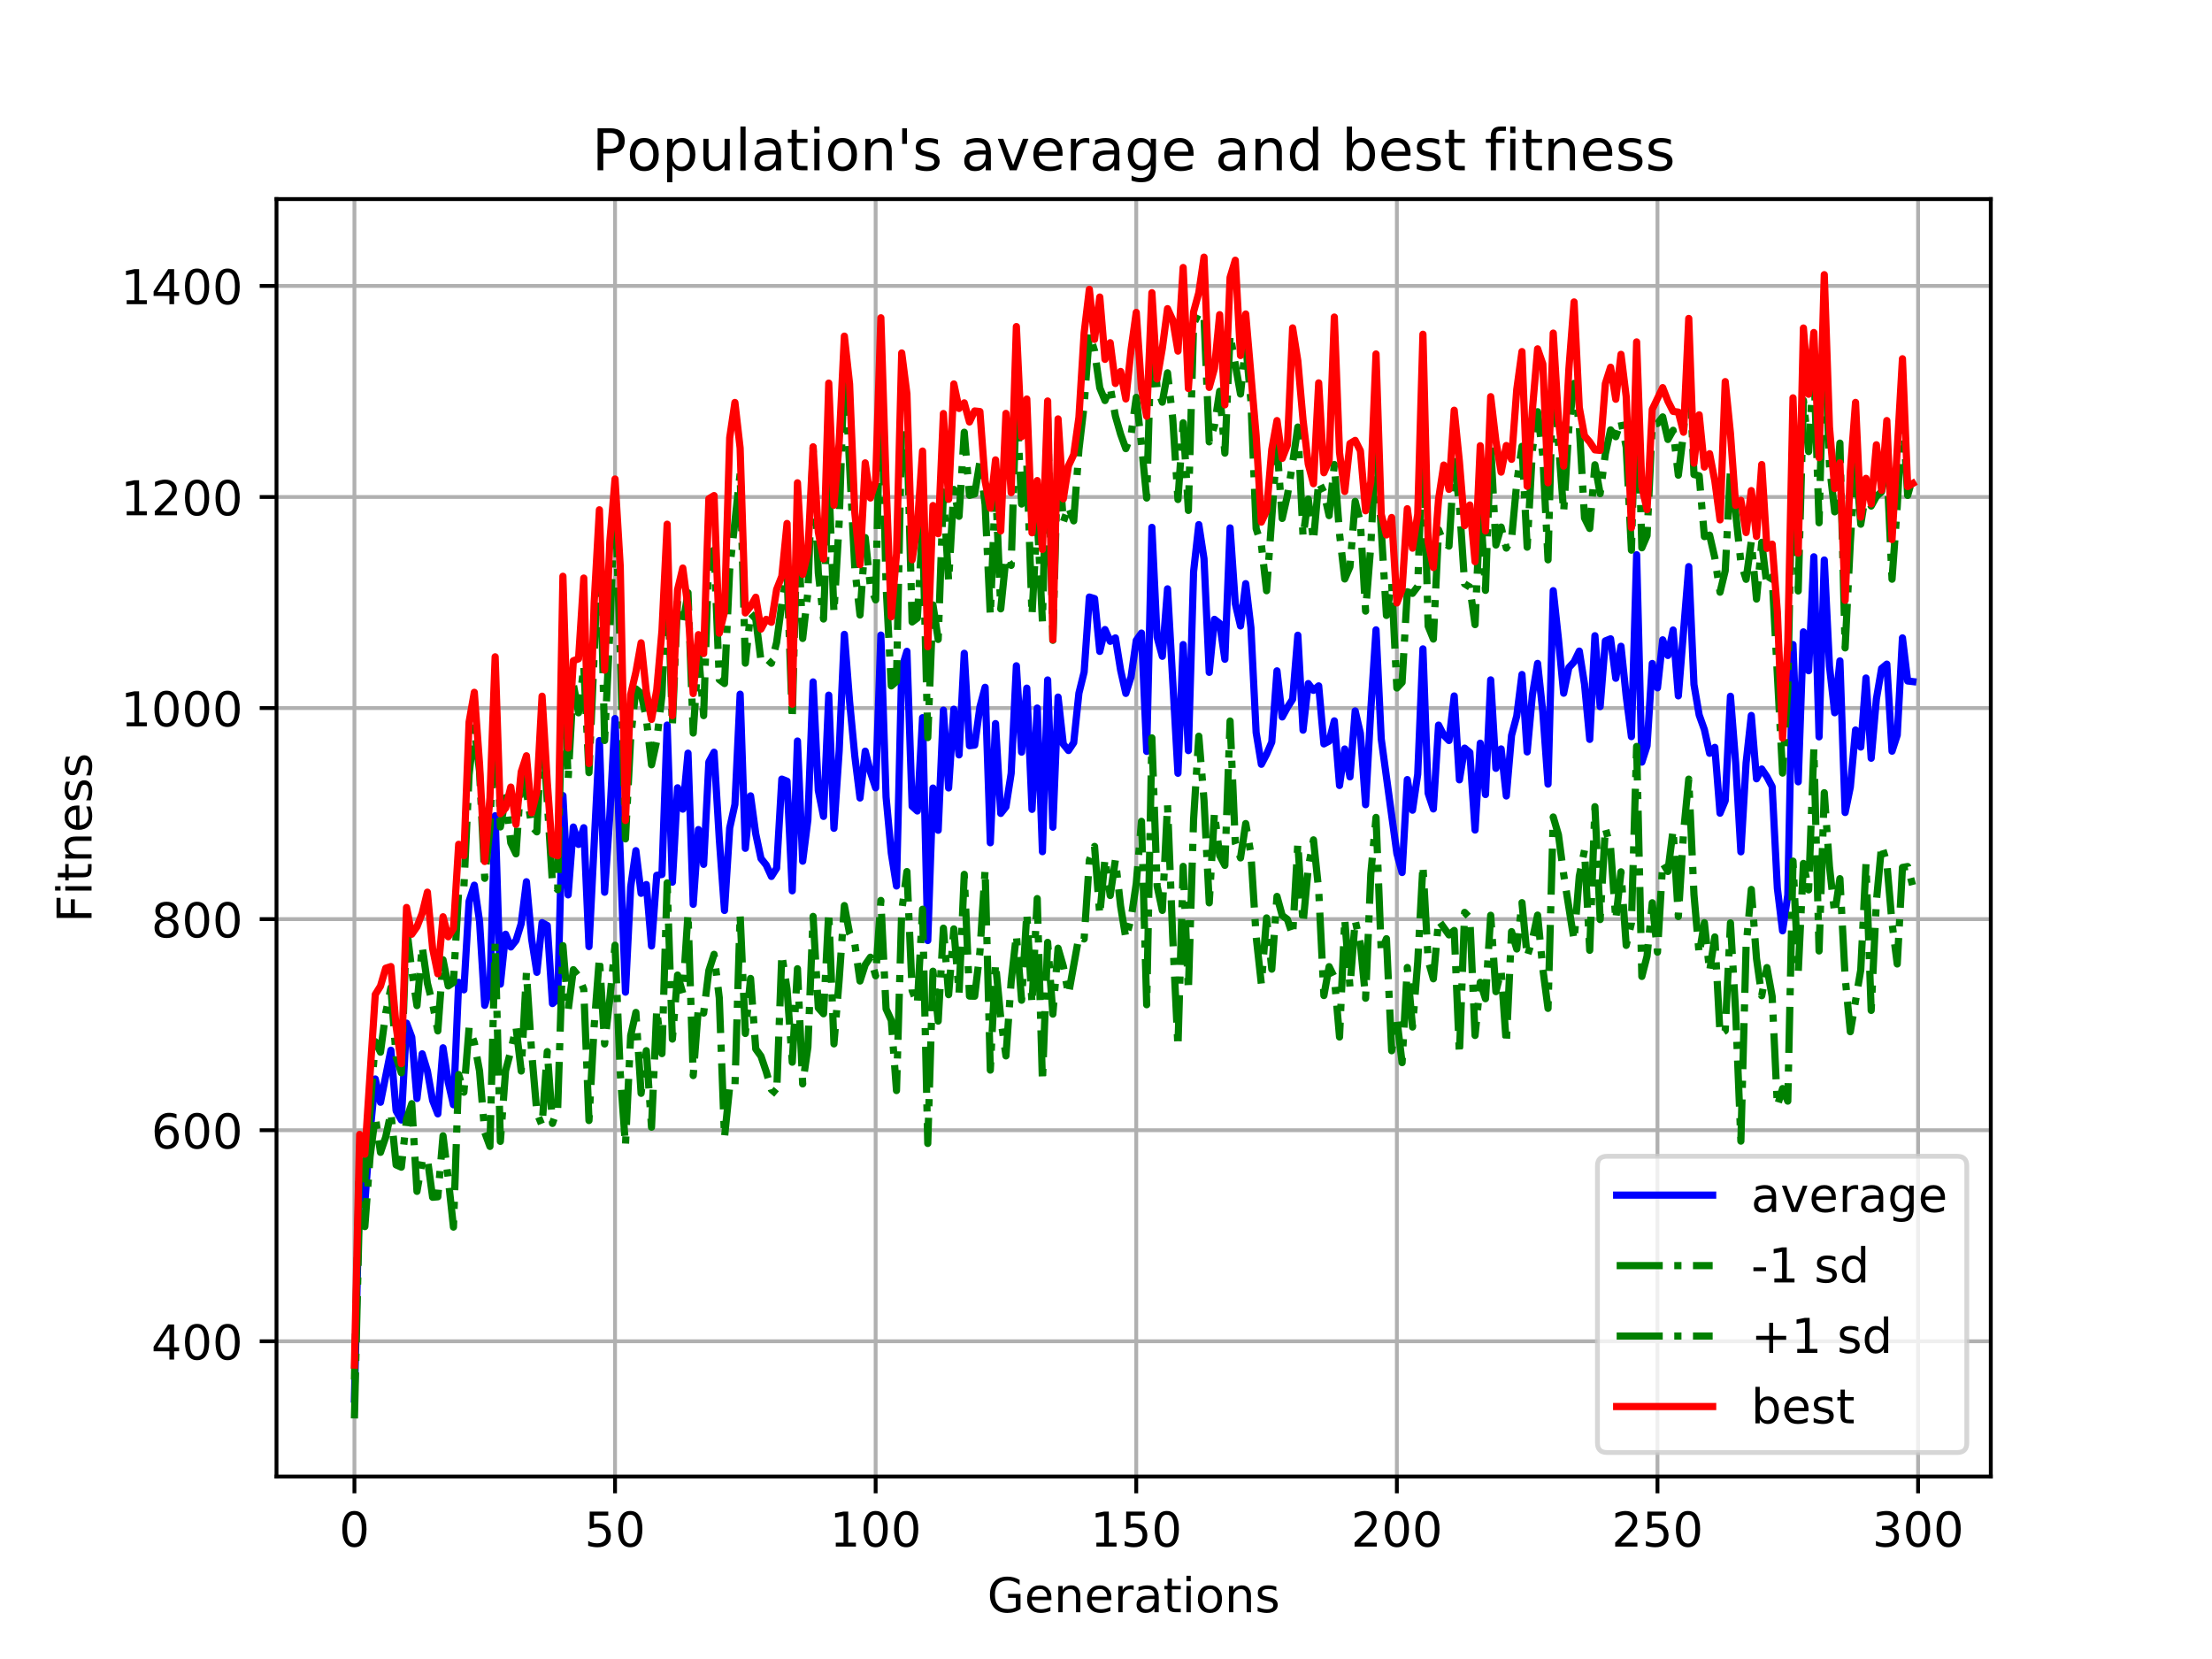 <?xml version="1.0" encoding="utf-8" standalone="no"?>
<!DOCTYPE svg PUBLIC "-//W3C//DTD SVG 1.1//EN"
  "http://www.w3.org/Graphics/SVG/1.1/DTD/svg11.dtd">
<!-- Created with matplotlib (https://matplotlib.org/) -->
<svg height="345.6pt" version="1.1" viewBox="0 0 460.8 345.6" width="460.8pt" xmlns="http://www.w3.org/2000/svg" xmlns:xlink="http://www.w3.org/1999/xlink">
 <defs>
  <style type="text/css">
*{stroke-linecap:butt;stroke-linejoin:round;}
  </style>
 </defs>
 <g id="figure_1">
  <g id="patch_1">
   <path d="M 0 345.6 
L 460.8 345.6 
L 460.8 0 
L 0 0 
z
" style="fill:#ffffff;"/>
  </g>
  <g id="axes_1">
   <g id="patch_2">
    <path d="M 57.6 307.584 
L 414.72 307.584 
L 414.72 41.472 
L 57.6 41.472 
z
" style="fill:#ffffff;"/>
   </g>
   <g id="matplotlib.axis_1">
    <g id="xtick_1">
     <g id="line2d_1">
      <path clip-path="url(#pd427e3b49c)" d="M 73.833 307.584 
L 73.833 41.472 
" style="fill:none;stroke:#b0b0b0;stroke-linecap:square;stroke-width:0.8;"/>
     </g>
     <g id="line2d_2">
      <defs>
       <path d="M 0 0 
L 0 3.5 
" id="mbece86984b" style="stroke:#000000;stroke-width:0.8;"/>
      </defs>
      <g>
       <use style="stroke:#000000;stroke-width:0.8;" x="73.833" xlink:href="#mbece86984b" y="307.584"/>
      </g>
     </g>
     <g id="text_1">
      <!-- 0 -->
      <defs>
       <path d="M 31.781 66.406 
Q 24.172 66.406 20.328 58.906 
Q 16.5 51.422 16.5 36.375 
Q 16.5 21.391 20.328 13.891 
Q 24.172 6.391 31.781 6.391 
Q 39.453 6.391 43.281 13.891 
Q 47.125 21.391 47.125 36.375 
Q 47.125 51.422 43.281 58.906 
Q 39.453 66.406 31.781 66.406 
z
M 31.781 74.219 
Q 44.047 74.219 50.516 64.516 
Q 56.984 54.828 56.984 36.375 
Q 56.984 17.969 50.516 8.266 
Q 44.047 -1.422 31.781 -1.422 
Q 19.531 -1.422 13.062 8.266 
Q 6.594 17.969 6.594 36.375 
Q 6.594 54.828 13.062 64.516 
Q 19.531 74.219 31.781 74.219 
z
" id="DejaVuSans-48"/>
      </defs>
      <g transform="translate(70.651 322.182)scale(0.1 -0.1)">
       <use xlink:href="#DejaVuSans-48"/>
      </g>
     </g>
    </g>
    <g id="xtick_2">
     <g id="line2d_3">
      <path clip-path="url(#pd427e3b49c)" d="M 128.123 307.584 
L 128.123 41.472 
" style="fill:none;stroke:#b0b0b0;stroke-linecap:square;stroke-width:0.8;"/>
     </g>
     <g id="line2d_4">
      <g>
       <use style="stroke:#000000;stroke-width:0.8;" x="128.123" xlink:href="#mbece86984b" y="307.584"/>
      </g>
     </g>
     <g id="text_2">
      <!-- 50 -->
      <defs>
       <path d="M 10.797 72.906 
L 49.516 72.906 
L 49.516 64.594 
L 19.828 64.594 
L 19.828 46.734 
Q 21.969 47.469 24.109 47.828 
Q 26.266 48.188 28.422 48.188 
Q 40.625 48.188 47.75 41.5 
Q 54.891 34.812 54.891 23.391 
Q 54.891 11.625 47.562 5.094 
Q 40.234 -1.422 26.906 -1.422 
Q 22.312 -1.422 17.547 -0.641 
Q 12.797 0.141 7.719 1.703 
L 7.719 11.625 
Q 12.109 9.234 16.797 8.062 
Q 21.484 6.891 26.703 6.891 
Q 35.156 6.891 40.078 11.328 
Q 45.016 15.766 45.016 23.391 
Q 45.016 31 40.078 35.438 
Q 35.156 39.891 26.703 39.891 
Q 22.75 39.891 18.812 39.016 
Q 14.891 38.141 10.797 36.281 
z
" id="DejaVuSans-53"/>
      </defs>
      <g transform="translate(121.76 322.182)scale(0.1 -0.1)">
       <use xlink:href="#DejaVuSans-53"/>
       <use x="63.623" xlink:href="#DejaVuSans-48"/>
      </g>
     </g>
    </g>
    <g id="xtick_3">
     <g id="line2d_5">
      <path clip-path="url(#pd427e3b49c)" d="M 182.413 307.584 
L 182.413 41.472 
" style="fill:none;stroke:#b0b0b0;stroke-linecap:square;stroke-width:0.8;"/>
     </g>
     <g id="line2d_6">
      <g>
       <use style="stroke:#000000;stroke-width:0.8;" x="182.413" xlink:href="#mbece86984b" y="307.584"/>
      </g>
     </g>
     <g id="text_3">
      <!-- 100 -->
      <defs>
       <path d="M 12.406 8.297 
L 28.516 8.297 
L 28.516 63.922 
L 10.984 60.406 
L 10.984 69.391 
L 28.422 72.906 
L 38.281 72.906 
L 38.281 8.297 
L 54.391 8.297 
L 54.391 0 
L 12.406 0 
z
" id="DejaVuSans-49"/>
      </defs>
      <g transform="translate(172.869 322.182)scale(0.1 -0.1)">
       <use xlink:href="#DejaVuSans-49"/>
       <use x="63.623" xlink:href="#DejaVuSans-48"/>
       <use x="127.246" xlink:href="#DejaVuSans-48"/>
      </g>
     </g>
    </g>
    <g id="xtick_4">
     <g id="line2d_7">
      <path clip-path="url(#pd427e3b49c)" d="M 236.703 307.584 
L 236.703 41.472 
" style="fill:none;stroke:#b0b0b0;stroke-linecap:square;stroke-width:0.8;"/>
     </g>
     <g id="line2d_8">
      <g>
       <use style="stroke:#000000;stroke-width:0.8;" x="236.703" xlink:href="#mbece86984b" y="307.584"/>
      </g>
     </g>
     <g id="text_4">
      <!-- 150 -->
      <g transform="translate(227.159 322.182)scale(0.1 -0.1)">
       <use xlink:href="#DejaVuSans-49"/>
       <use x="63.623" xlink:href="#DejaVuSans-53"/>
       <use x="127.246" xlink:href="#DejaVuSans-48"/>
      </g>
     </g>
    </g>
    <g id="xtick_5">
     <g id="line2d_9">
      <path clip-path="url(#pd427e3b49c)" d="M 290.993 307.584 
L 290.993 41.472 
" style="fill:none;stroke:#b0b0b0;stroke-linecap:square;stroke-width:0.8;"/>
     </g>
     <g id="line2d_10">
      <g>
       <use style="stroke:#000000;stroke-width:0.8;" x="290.993" xlink:href="#mbece86984b" y="307.584"/>
      </g>
     </g>
     <g id="text_5">
      <!-- 200 -->
      <defs>
       <path d="M 19.188 8.297 
L 53.609 8.297 
L 53.609 0 
L 7.328 0 
L 7.328 8.297 
Q 12.938 14.109 22.625 23.891 
Q 32.328 33.688 34.812 36.531 
Q 39.547 41.844 41.422 45.531 
Q 43.312 49.219 43.312 52.781 
Q 43.312 58.594 39.234 62.25 
Q 35.156 65.922 28.609 65.922 
Q 23.969 65.922 18.812 64.312 
Q 13.672 62.703 7.812 59.422 
L 7.812 69.391 
Q 13.766 71.781 18.938 73 
Q 24.125 74.219 28.422 74.219 
Q 39.75 74.219 46.484 68.547 
Q 53.219 62.891 53.219 53.422 
Q 53.219 48.922 51.531 44.891 
Q 49.859 40.875 45.406 35.406 
Q 44.188 33.984 37.641 27.219 
Q 31.109 20.453 19.188 8.297 
z
" id="DejaVuSans-50"/>
      </defs>
      <g transform="translate(281.449 322.182)scale(0.1 -0.1)">
       <use xlink:href="#DejaVuSans-50"/>
       <use x="63.623" xlink:href="#DejaVuSans-48"/>
       <use x="127.246" xlink:href="#DejaVuSans-48"/>
      </g>
     </g>
    </g>
    <g id="xtick_6">
     <g id="line2d_11">
      <path clip-path="url(#pd427e3b49c)" d="M 345.283 307.584 
L 345.283 41.472 
" style="fill:none;stroke:#b0b0b0;stroke-linecap:square;stroke-width:0.8;"/>
     </g>
     <g id="line2d_12">
      <g>
       <use style="stroke:#000000;stroke-width:0.8;" x="345.283" xlink:href="#mbece86984b" y="307.584"/>
      </g>
     </g>
     <g id="text_6">
      <!-- 250 -->
      <g transform="translate(335.739 322.182)scale(0.1 -0.1)">
       <use xlink:href="#DejaVuSans-50"/>
       <use x="63.623" xlink:href="#DejaVuSans-53"/>
       <use x="127.246" xlink:href="#DejaVuSans-48"/>
      </g>
     </g>
    </g>
    <g id="xtick_7">
     <g id="line2d_13">
      <path clip-path="url(#pd427e3b49c)" d="M 399.573 307.584 
L 399.573 41.472 
" style="fill:none;stroke:#b0b0b0;stroke-linecap:square;stroke-width:0.8;"/>
     </g>
     <g id="line2d_14">
      <g>
       <use style="stroke:#000000;stroke-width:0.8;" x="399.573" xlink:href="#mbece86984b" y="307.584"/>
      </g>
     </g>
     <g id="text_7">
      <!-- 300 -->
      <defs>
       <path d="M 40.578 39.312 
Q 47.656 37.797 51.625 33 
Q 55.609 28.219 55.609 21.188 
Q 55.609 10.406 48.188 4.484 
Q 40.766 -1.422 27.094 -1.422 
Q 22.516 -1.422 17.656 -0.516 
Q 12.797 0.391 7.625 2.203 
L 7.625 11.719 
Q 11.719 9.328 16.594 8.109 
Q 21.484 6.891 26.812 6.891 
Q 36.078 6.891 40.938 10.547 
Q 45.797 14.203 45.797 21.188 
Q 45.797 27.641 41.281 31.266 
Q 36.766 34.906 28.719 34.906 
L 20.219 34.906 
L 20.219 43.016 
L 29.109 43.016 
Q 36.375 43.016 40.234 45.922 
Q 44.094 48.828 44.094 54.297 
Q 44.094 59.906 40.109 62.906 
Q 36.141 65.922 28.719 65.922 
Q 24.656 65.922 20.016 65.031 
Q 15.375 64.156 9.812 62.312 
L 9.812 71.094 
Q 15.438 72.656 20.344 73.438 
Q 25.25 74.219 29.594 74.219 
Q 40.828 74.219 47.359 69.109 
Q 53.906 64.016 53.906 55.328 
Q 53.906 49.266 50.438 45.094 
Q 46.969 40.922 40.578 39.312 
z
" id="DejaVuSans-51"/>
      </defs>
      <g transform="translate(390.029 322.182)scale(0.1 -0.1)">
       <use xlink:href="#DejaVuSans-51"/>
       <use x="63.623" xlink:href="#DejaVuSans-48"/>
       <use x="127.246" xlink:href="#DejaVuSans-48"/>
      </g>
     </g>
    </g>
    <g id="text_8">
     <!-- Generations -->
     <defs>
      <path d="M 59.516 10.406 
L 59.516 29.984 
L 43.406 29.984 
L 43.406 38.094 
L 69.281 38.094 
L 69.281 6.781 
Q 63.578 2.734 56.688 0.656 
Q 49.812 -1.422 42 -1.422 
Q 24.906 -1.422 15.25 8.562 
Q 5.609 18.562 5.609 36.375 
Q 5.609 54.25 15.25 64.234 
Q 24.906 74.219 42 74.219 
Q 49.125 74.219 55.547 72.453 
Q 61.969 70.703 67.391 67.281 
L 67.391 56.781 
Q 61.922 61.422 55.766 63.766 
Q 49.609 66.109 42.828 66.109 
Q 29.438 66.109 22.719 58.641 
Q 16.016 51.172 16.016 36.375 
Q 16.016 21.625 22.719 14.156 
Q 29.438 6.688 42.828 6.688 
Q 48.047 6.688 52.141 7.594 
Q 56.25 8.5 59.516 10.406 
z
" id="DejaVuSans-71"/>
      <path d="M 56.203 29.594 
L 56.203 25.203 
L 14.891 25.203 
Q 15.484 15.922 20.484 11.062 
Q 25.484 6.203 34.422 6.203 
Q 39.594 6.203 44.453 7.469 
Q 49.312 8.734 54.109 11.281 
L 54.109 2.781 
Q 49.266 0.734 44.188 -0.344 
Q 39.109 -1.422 33.891 -1.422 
Q 20.797 -1.422 13.156 6.188 
Q 5.516 13.812 5.516 26.812 
Q 5.516 40.234 12.766 48.109 
Q 20.016 56 32.328 56 
Q 43.359 56 49.781 48.891 
Q 56.203 41.797 56.203 29.594 
z
M 47.219 32.234 
Q 47.125 39.594 43.094 43.984 
Q 39.062 48.391 32.422 48.391 
Q 24.906 48.391 20.391 44.141 
Q 15.875 39.891 15.188 32.172 
z
" id="DejaVuSans-101"/>
      <path d="M 54.891 33.016 
L 54.891 0 
L 45.906 0 
L 45.906 32.719 
Q 45.906 40.484 42.875 44.328 
Q 39.844 48.188 33.797 48.188 
Q 26.516 48.188 22.312 43.547 
Q 18.109 38.922 18.109 30.906 
L 18.109 0 
L 9.078 0 
L 9.078 54.688 
L 18.109 54.688 
L 18.109 46.188 
Q 21.344 51.125 25.703 53.562 
Q 30.078 56 35.797 56 
Q 45.219 56 50.047 50.172 
Q 54.891 44.344 54.891 33.016 
z
" id="DejaVuSans-110"/>
      <path d="M 41.109 46.297 
Q 39.594 47.172 37.812 47.578 
Q 36.031 48 33.891 48 
Q 26.266 48 22.188 43.047 
Q 18.109 38.094 18.109 28.812 
L 18.109 0 
L 9.078 0 
L 9.078 54.688 
L 18.109 54.688 
L 18.109 46.188 
Q 20.953 51.172 25.484 53.578 
Q 30.031 56 36.531 56 
Q 37.453 56 38.578 55.875 
Q 39.703 55.766 41.062 55.516 
z
" id="DejaVuSans-114"/>
      <path d="M 34.281 27.484 
Q 23.391 27.484 19.188 25 
Q 14.984 22.516 14.984 16.5 
Q 14.984 11.719 18.141 8.906 
Q 21.297 6.109 26.703 6.109 
Q 34.188 6.109 38.703 11.406 
Q 43.219 16.703 43.219 25.484 
L 43.219 27.484 
z
M 52.203 31.203 
L 52.203 0 
L 43.219 0 
L 43.219 8.297 
Q 40.141 3.328 35.547 0.953 
Q 30.953 -1.422 24.312 -1.422 
Q 15.922 -1.422 10.953 3.297 
Q 6 8.016 6 15.922 
Q 6 25.141 12.172 29.828 
Q 18.359 34.516 30.609 34.516 
L 43.219 34.516 
L 43.219 35.406 
Q 43.219 41.609 39.141 45 
Q 35.062 48.391 27.688 48.391 
Q 23 48.391 18.547 47.266 
Q 14.109 46.141 10.016 43.891 
L 10.016 52.203 
Q 14.938 54.109 19.578 55.047 
Q 24.219 56 28.609 56 
Q 40.484 56 46.344 49.844 
Q 52.203 43.703 52.203 31.203 
z
" id="DejaVuSans-97"/>
      <path d="M 18.312 70.219 
L 18.312 54.688 
L 36.812 54.688 
L 36.812 47.703 
L 18.312 47.703 
L 18.312 18.016 
Q 18.312 11.328 20.141 9.422 
Q 21.969 7.516 27.594 7.516 
L 36.812 7.516 
L 36.812 0 
L 27.594 0 
Q 17.188 0 13.234 3.875 
Q 9.281 7.766 9.281 18.016 
L 9.281 47.703 
L 2.688 47.703 
L 2.688 54.688 
L 9.281 54.688 
L 9.281 70.219 
z
" id="DejaVuSans-116"/>
      <path d="M 9.422 54.688 
L 18.406 54.688 
L 18.406 0 
L 9.422 0 
z
M 9.422 75.984 
L 18.406 75.984 
L 18.406 64.594 
L 9.422 64.594 
z
" id="DejaVuSans-105"/>
      <path d="M 30.609 48.391 
Q 23.391 48.391 19.188 42.75 
Q 14.984 37.109 14.984 27.297 
Q 14.984 17.484 19.156 11.844 
Q 23.344 6.203 30.609 6.203 
Q 37.797 6.203 41.984 11.859 
Q 46.188 17.531 46.188 27.297 
Q 46.188 37.016 41.984 42.703 
Q 37.797 48.391 30.609 48.391 
z
M 30.609 56 
Q 42.328 56 49.016 48.375 
Q 55.719 40.766 55.719 27.297 
Q 55.719 13.875 49.016 6.219 
Q 42.328 -1.422 30.609 -1.422 
Q 18.844 -1.422 12.172 6.219 
Q 5.516 13.875 5.516 27.297 
Q 5.516 40.766 12.172 48.375 
Q 18.844 56 30.609 56 
z
" id="DejaVuSans-111"/>
      <path d="M 44.281 53.078 
L 44.281 44.578 
Q 40.484 46.531 36.375 47.5 
Q 32.281 48.484 27.875 48.484 
Q 21.188 48.484 17.844 46.438 
Q 14.5 44.391 14.5 40.281 
Q 14.5 37.156 16.891 35.375 
Q 19.281 33.594 26.516 31.984 
L 29.594 31.297 
Q 39.156 29.25 43.188 25.516 
Q 47.219 21.781 47.219 15.094 
Q 47.219 7.469 41.188 3.016 
Q 35.156 -1.422 24.609 -1.422 
Q 20.219 -1.422 15.453 -0.562 
Q 10.688 0.297 5.422 2 
L 5.422 11.281 
Q 10.406 8.688 15.234 7.391 
Q 20.062 6.109 24.812 6.109 
Q 31.156 6.109 34.562 8.281 
Q 37.984 10.453 37.984 14.406 
Q 37.984 18.062 35.516 20.016 
Q 33.062 21.969 24.703 23.781 
L 21.578 24.516 
Q 13.234 26.266 9.516 29.906 
Q 5.812 33.547 5.812 39.891 
Q 5.812 47.609 11.281 51.797 
Q 16.75 56 26.812 56 
Q 31.781 56 36.172 55.266 
Q 40.578 54.547 44.281 53.078 
z
" id="DejaVuSans-115"/>
     </defs>
     <g transform="translate(205.662 335.861)scale(0.1 -0.1)">
      <use xlink:href="#DejaVuSans-71"/>
      <use x="77.49" xlink:href="#DejaVuSans-101"/>
      <use x="139.014" xlink:href="#DejaVuSans-110"/>
      <use x="202.393" xlink:href="#DejaVuSans-101"/>
      <use x="263.916" xlink:href="#DejaVuSans-114"/>
      <use x="305.029" xlink:href="#DejaVuSans-97"/>
      <use x="366.309" xlink:href="#DejaVuSans-116"/>
      <use x="405.518" xlink:href="#DejaVuSans-105"/>
      <use x="433.301" xlink:href="#DejaVuSans-111"/>
      <use x="494.482" xlink:href="#DejaVuSans-110"/>
      <use x="557.861" xlink:href="#DejaVuSans-115"/>
     </g>
    </g>
   </g>
   <g id="matplotlib.axis_2">
    <g id="ytick_1">
     <g id="line2d_15">
      <path clip-path="url(#pd427e3b49c)" d="M 57.6 279.41 
L 414.72 279.41 
" style="fill:none;stroke:#b0b0b0;stroke-linecap:square;stroke-width:0.8;"/>
     </g>
     <g id="line2d_16">
      <defs>
       <path d="M 0 0 
L -3.5 0 
" id="m3210add51d" style="stroke:#000000;stroke-width:0.8;"/>
      </defs>
      <g>
       <use style="stroke:#000000;stroke-width:0.8;" x="57.6" xlink:href="#m3210add51d" y="279.41"/>
      </g>
     </g>
     <g id="text_9">
      <!-- 400 -->
      <defs>
       <path d="M 37.797 64.312 
L 12.891 25.391 
L 37.797 25.391 
z
M 35.203 72.906 
L 47.609 72.906 
L 47.609 25.391 
L 58.016 25.391 
L 58.016 17.188 
L 47.609 17.188 
L 47.609 0 
L 37.797 0 
L 37.797 17.188 
L 4.891 17.188 
L 4.891 26.703 
z
" id="DejaVuSans-52"/>
      </defs>
      <g transform="translate(31.512 283.209)scale(0.1 -0.1)">
       <use xlink:href="#DejaVuSans-52"/>
       <use x="63.623" xlink:href="#DejaVuSans-48"/>
       <use x="127.246" xlink:href="#DejaVuSans-48"/>
      </g>
     </g>
    </g>
    <g id="ytick_2">
     <g id="line2d_17">
      <path clip-path="url(#pd427e3b49c)" d="M 57.6 235.441 
L 414.72 235.441 
" style="fill:none;stroke:#b0b0b0;stroke-linecap:square;stroke-width:0.8;"/>
     </g>
     <g id="line2d_18">
      <g>
       <use style="stroke:#000000;stroke-width:0.8;" x="57.6" xlink:href="#m3210add51d" y="235.441"/>
      </g>
     </g>
     <g id="text_10">
      <!-- 600 -->
      <defs>
       <path d="M 33.016 40.375 
Q 26.375 40.375 22.484 35.828 
Q 18.609 31.297 18.609 23.391 
Q 18.609 15.531 22.484 10.953 
Q 26.375 6.391 33.016 6.391 
Q 39.656 6.391 43.531 10.953 
Q 47.406 15.531 47.406 23.391 
Q 47.406 31.297 43.531 35.828 
Q 39.656 40.375 33.016 40.375 
z
M 52.594 71.297 
L 52.594 62.312 
Q 48.875 64.062 45.094 64.984 
Q 41.312 65.922 37.594 65.922 
Q 27.828 65.922 22.672 59.328 
Q 17.531 52.734 16.797 39.406 
Q 19.672 43.656 24.016 45.922 
Q 28.375 48.188 33.594 48.188 
Q 44.578 48.188 50.953 41.516 
Q 57.328 34.859 57.328 23.391 
Q 57.328 12.156 50.688 5.359 
Q 44.047 -1.422 33.016 -1.422 
Q 20.359 -1.422 13.672 8.266 
Q 6.984 17.969 6.984 36.375 
Q 6.984 53.656 15.188 63.938 
Q 23.391 74.219 37.203 74.219 
Q 40.922 74.219 44.703 73.484 
Q 48.484 72.75 52.594 71.297 
z
" id="DejaVuSans-54"/>
      </defs>
      <g transform="translate(31.512 239.24)scale(0.1 -0.1)">
       <use xlink:href="#DejaVuSans-54"/>
       <use x="63.623" xlink:href="#DejaVuSans-48"/>
       <use x="127.246" xlink:href="#DejaVuSans-48"/>
      </g>
     </g>
    </g>
    <g id="ytick_3">
     <g id="line2d_19">
      <path clip-path="url(#pd427e3b49c)" d="M 57.6 191.472 
L 414.72 191.472 
" style="fill:none;stroke:#b0b0b0;stroke-linecap:square;stroke-width:0.8;"/>
     </g>
     <g id="line2d_20">
      <g>
       <use style="stroke:#000000;stroke-width:0.8;" x="57.6" xlink:href="#m3210add51d" y="191.472"/>
      </g>
     </g>
     <g id="text_11">
      <!-- 800 -->
      <defs>
       <path d="M 31.781 34.625 
Q 24.75 34.625 20.719 30.859 
Q 16.703 27.094 16.703 20.516 
Q 16.703 13.922 20.719 10.156 
Q 24.75 6.391 31.781 6.391 
Q 38.812 6.391 42.859 10.172 
Q 46.922 13.969 46.922 20.516 
Q 46.922 27.094 42.891 30.859 
Q 38.875 34.625 31.781 34.625 
z
M 21.922 38.812 
Q 15.578 40.375 12.031 44.719 
Q 8.5 49.078 8.5 55.328 
Q 8.5 64.062 14.719 69.141 
Q 20.953 74.219 31.781 74.219 
Q 42.672 74.219 48.875 69.141 
Q 55.078 64.062 55.078 55.328 
Q 55.078 49.078 51.531 44.719 
Q 48 40.375 41.703 38.812 
Q 48.828 37.156 52.797 32.312 
Q 56.781 27.484 56.781 20.516 
Q 56.781 9.906 50.312 4.234 
Q 43.844 -1.422 31.781 -1.422 
Q 19.734 -1.422 13.25 4.234 
Q 6.781 9.906 6.781 20.516 
Q 6.781 27.484 10.781 32.312 
Q 14.797 37.156 21.922 38.812 
z
M 18.312 54.391 
Q 18.312 48.734 21.844 45.562 
Q 25.391 42.391 31.781 42.391 
Q 38.141 42.391 41.719 45.562 
Q 45.312 48.734 45.312 54.391 
Q 45.312 60.062 41.719 63.234 
Q 38.141 66.406 31.781 66.406 
Q 25.391 66.406 21.844 63.234 
Q 18.312 60.062 18.312 54.391 
z
" id="DejaVuSans-56"/>
      </defs>
      <g transform="translate(31.512 195.271)scale(0.1 -0.1)">
       <use xlink:href="#DejaVuSans-56"/>
       <use x="63.623" xlink:href="#DejaVuSans-48"/>
       <use x="127.246" xlink:href="#DejaVuSans-48"/>
      </g>
     </g>
    </g>
    <g id="ytick_4">
     <g id="line2d_21">
      <path clip-path="url(#pd427e3b49c)" d="M 57.6 147.503 
L 414.72 147.503 
" style="fill:none;stroke:#b0b0b0;stroke-linecap:square;stroke-width:0.8;"/>
     </g>
     <g id="line2d_22">
      <g>
       <use style="stroke:#000000;stroke-width:0.8;" x="57.6" xlink:href="#m3210add51d" y="147.503"/>
      </g>
     </g>
     <g id="text_12">
      <!-- 1000 -->
      <g transform="translate(25.15 151.303)scale(0.1 -0.1)">
       <use xlink:href="#DejaVuSans-49"/>
       <use x="63.623" xlink:href="#DejaVuSans-48"/>
       <use x="127.246" xlink:href="#DejaVuSans-48"/>
       <use x="190.869" xlink:href="#DejaVuSans-48"/>
      </g>
     </g>
    </g>
    <g id="ytick_5">
     <g id="line2d_23">
      <path clip-path="url(#pd427e3b49c)" d="M 57.6 103.534 
L 414.72 103.534 
" style="fill:none;stroke:#b0b0b0;stroke-linecap:square;stroke-width:0.8;"/>
     </g>
     <g id="line2d_24">
      <g>
       <use style="stroke:#000000;stroke-width:0.8;" x="57.6" xlink:href="#m3210add51d" y="103.534"/>
      </g>
     </g>
     <g id="text_13">
      <!-- 1200 -->
      <g transform="translate(25.15 107.334)scale(0.1 -0.1)">
       <use xlink:href="#DejaVuSans-49"/>
       <use x="63.623" xlink:href="#DejaVuSans-50"/>
       <use x="127.246" xlink:href="#DejaVuSans-48"/>
       <use x="190.869" xlink:href="#DejaVuSans-48"/>
      </g>
     </g>
    </g>
    <g id="ytick_6">
     <g id="line2d_25">
      <path clip-path="url(#pd427e3b49c)" d="M 57.6 59.566 
L 414.72 59.566 
" style="fill:none;stroke:#b0b0b0;stroke-linecap:square;stroke-width:0.8;"/>
     </g>
     <g id="line2d_26">
      <g>
       <use style="stroke:#000000;stroke-width:0.8;" x="57.6" xlink:href="#m3210add51d" y="59.566"/>
      </g>
     </g>
     <g id="text_14">
      <!-- 1400 -->
      <g transform="translate(25.15 63.365)scale(0.1 -0.1)">
       <use xlink:href="#DejaVuSans-49"/>
       <use x="63.623" xlink:href="#DejaVuSans-52"/>
       <use x="127.246" xlink:href="#DejaVuSans-48"/>
       <use x="190.869" xlink:href="#DejaVuSans-48"/>
      </g>
     </g>
    </g>
    <g id="text_15">
     <!-- Fitness -->
     <defs>
      <path d="M 9.812 72.906 
L 51.703 72.906 
L 51.703 64.594 
L 19.672 64.594 
L 19.672 43.109 
L 48.578 43.109 
L 48.578 34.812 
L 19.672 34.812 
L 19.672 0 
L 9.812 0 
z
" id="DejaVuSans-70"/>
     </defs>
     <g transform="translate(19.07 192.202)rotate(-90)scale(0.1 -0.1)">
      <use xlink:href="#DejaVuSans-70"/>
      <use x="57.41" xlink:href="#DejaVuSans-105"/>
      <use x="85.193" xlink:href="#DejaVuSans-116"/>
      <use x="124.402" xlink:href="#DejaVuSans-110"/>
      <use x="187.781" xlink:href="#DejaVuSans-101"/>
      <use x="249.305" xlink:href="#DejaVuSans-115"/>
      <use x="301.404" xlink:href="#DejaVuSans-115"/>
     </g>
    </g>
   </g>
   <g id="line2d_27">
    <path clip-path="url(#pd427e3b49c)" d="M 73.833 291.448 
L 74.919 245.201 
L 76.004 250.587 
L 77.09 235.921 
L 78.176 224.77 
L 79.262 229.622 
L 81.433 218.781 
L 82.519 231.413 
L 83.605 233.316 
L 84.691 213.139 
L 85.777 216.056 
L 86.862 228.837 
L 87.948 219.529 
L 89.034 223.097 
L 90.12 229.256 
L 91.206 232.038 
L 92.291 218.274 
L 93.377 225.461 
L 94.463 230.144 
L 95.549 204.635 
L 96.635 206.203 
L 97.72 187.748 
L 98.806 184.399 
L 99.892 191.864 
L 100.978 209.429 
L 102.064 205.646 
L 103.149 169.934 
L 104.235 205.016 
L 105.321 194.616 
L 106.407 197.275 
L 107.493 195.918 
L 108.578 192.397 
L 109.664 183.682 
L 110.75 195.636 
L 111.836 202.553 
L 112.922 192.207 
L 114.007 192.8 
L 115.093 209.062 
L 116.179 208.101 
L 117.265 165.731 
L 118.351 186.422 
L 119.436 172.283 
L 120.522 175.911 
L 121.608 172.428 
L 122.694 197.187 
L 124.865 154.271 
L 125.951 185.869 
L 127.037 169.853 
L 128.123 149.687 
L 130.294 206.685 
L 131.38 184.754 
L 132.466 177.206 
L 133.552 186.099 
L 134.638 184.262 
L 135.723 197.064 
L 136.809 182.346 
L 137.895 182.175 
L 138.981 151.04 
L 140.067 183.775 
L 141.152 164.111 
L 142.238 168.556 
L 143.324 156.897 
L 144.41 188.385 
L 145.496 172.812 
L 146.581 180.062 
L 147.667 158.725 
L 148.753 156.704 
L 149.839 174.723 
L 150.925 189.669 
L 152.01 172.476 
L 153.096 167.581 
L 154.182 144.611 
L 155.268 176.722 
L 156.354 165.789 
L 157.439 173.724 
L 158.525 178.839 
L 159.611 180.19 
L 160.697 182.58 
L 161.783 180.868 
L 162.868 162.303 
L 163.954 162.738 
L 165.04 185.575 
L 166.126 154.365 
L 167.212 179.402 
L 168.297 170.782 
L 169.383 142.058 
L 170.469 164.656 
L 171.555 170.073 
L 172.641 144.816 
L 173.726 172.552 
L 174.812 156.47 
L 175.898 132.147 
L 176.984 146.122 
L 178.07 157.488 
L 179.155 166.24 
L 180.241 156.481 
L 181.327 160.85 
L 182.413 164.124 
L 183.499 132.295 
L 184.584 166.05 
L 185.67 177.72 
L 186.756 184.569 
L 187.842 139.289 
L 188.928 135.683 
L 190.013 167.962 
L 191.099 168.942 
L 192.185 149.506 
L 193.271 195.93 
L 194.357 164.17 
L 195.442 172.96 
L 196.528 147.929 
L 197.614 164.144 
L 198.7 147.734 
L 199.786 157.261 
L 200.871 136.093 
L 201.957 155.346 
L 203.043 155.213 
L 204.129 147.283 
L 205.215 143.176 
L 206.3 175.567 
L 207.386 150.735 
L 208.472 169.45 
L 209.558 168.077 
L 210.644 161.109 
L 211.729 138.692 
L 212.815 156.685 
L 213.901 143.353 
L 214.987 168.607 
L 216.073 147.501 
L 217.158 177.424 
L 218.244 141.646 
L 219.33 172.325 
L 220.416 145.213 
L 221.502 155.015 
L 222.587 156.347 
L 223.673 154.719 
L 224.759 144.39 
L 225.845 140 
L 226.931 124.372 
L 228.016 124.702 
L 229.102 135.698 
L 230.188 131.146 
L 231.274 133.598 
L 232.36 132.887 
L 233.445 139.611 
L 234.531 144.449 
L 235.617 141.01 
L 236.703 133.417 
L 237.789 131.879 
L 238.875 156.529 
L 239.96 109.857 
L 241.046 132.744 
L 242.132 136.72 
L 243.218 122.667 
L 245.389 161.084 
L 246.475 134.276 
L 247.561 156.364 
L 248.647 119.084 
L 249.733 109.284 
L 250.818 116.393 
L 251.904 140.065 
L 252.99 129.022 
L 254.076 129.86 
L 255.162 137.335 
L 256.247 109.973 
L 257.333 125.733 
L 258.419 130.4 
L 259.505 121.582 
L 260.591 130.761 
L 261.676 152.594 
L 262.762 159.213 
L 263.848 157.138 
L 264.934 154.596 
L 266.02 139.748 
L 267.105 149.357 
L 268.191 147.365 
L 269.277 145.659 
L 270.363 132.325 
L 271.449 152.11 
L 272.534 142.396 
L 273.62 143.812 
L 274.706 142.878 
L 275.792 154.967 
L 276.878 154.389 
L 277.963 150.17 
L 279.049 163.628 
L 280.135 156.029 
L 281.221 161.838 
L 282.307 148.091 
L 283.392 152.749 
L 284.478 167.633 
L 285.564 147.84 
L 286.65 131.209 
L 287.736 153.915 
L 290.993 177.795 
L 292.079 181.764 
L 293.165 162.405 
L 294.25 168.782 
L 295.336 161.295 
L 296.422 135.172 
L 297.508 165.248 
L 298.594 168.518 
L 299.679 151.047 
L 300.765 153.16 
L 301.851 154.264 
L 302.937 144.981 
L 304.023 162.454 
L 305.108 155.848 
L 306.194 156.751 
L 307.28 172.914 
L 308.366 154.821 
L 309.452 165.519 
L 310.537 141.633 
L 311.623 160.06 
L 312.709 156.014 
L 313.795 165.814 
L 314.881 153.205 
L 315.966 149.145 
L 317.052 140.51 
L 318.138 156.639 
L 319.224 144.774 
L 320.31 138.199 
L 321.395 148.363 
L 322.481 163.344 
L 323.567 123.047 
L 324.653 133.127 
L 325.739 144.409 
L 326.824 139.066 
L 327.91 137.883 
L 328.996 135.637 
L 330.082 142.509 
L 331.168 154.028 
L 332.253 132.43 
L 333.339 147.204 
L 334.425 133.511 
L 335.511 133.077 
L 336.597 141.297 
L 337.682 134.63 
L 338.768 145.041 
L 339.854 153.454 
L 340.94 115.566 
L 342.026 158.764 
L 343.111 155.374 
L 344.197 138.213 
L 345.283 143.289 
L 346.369 133.29 
L 347.455 136.545 
L 348.54 131.241 
L 349.626 144.963 
L 351.798 118.033 
L 352.884 142.606 
L 353.969 148.948 
L 355.055 151.997 
L 356.141 156.924 
L 357.227 155.689 
L 358.313 169.406 
L 359.398 166.791 
L 360.484 145.042 
L 361.57 158.905 
L 362.656 177.455 
L 363.742 158.931 
L 364.827 149.043 
L 365.913 162.237 
L 366.999 160.198 
L 368.085 161.806 
L 369.171 163.87 
L 370.256 185.04 
L 371.342 193.906 
L 372.428 186.457 
L 373.514 134.266 
L 374.6 162.864 
L 375.685 131.63 
L 376.771 139.725 
L 377.857 115.992 
L 378.943 153.503 
L 380.029 116.656 
L 381.114 138.791 
L 382.2 148.482 
L 383.286 137.676 
L 384.372 169.261 
L 385.458 163.969 
L 386.543 152.075 
L 387.629 155.628 
L 388.715 141.243 
L 389.801 157.953 
L 390.887 145.59 
L 391.972 139.259 
L 393.058 138.352 
L 394.144 156.484 
L 395.23 153.129 
L 396.316 132.884 
L 397.401 141.861 
L 398.487 141.989 
L 398.487 141.989 
" style="fill:none;stroke:#0000ff;stroke-linecap:square;stroke-width:1.5;"/>
   </g>
   <g id="line2d_28">
    <path clip-path="url(#pd427e3b49c)" d="M 73.833 295.488 
L 74.919 249.886 
L 76.004 255.524 
L 77.09 240.948 
L 78.176 232.548 
L 79.262 240.054 
L 80.348 236.875 
L 81.433 231.811 
L 82.519 242.67 
L 83.605 243.146 
L 84.691 233.151 
L 85.777 229.916 
L 86.862 248.182 
L 87.948 241.915 
L 89.034 241.367 
L 90.12 249.411 
L 91.206 249.315 
L 92.291 236.609 
L 93.377 245.531 
L 94.463 255.626 
L 95.549 223.851 
L 96.635 227.527 
L 97.72 214.09 
L 98.806 217.191 
L 99.892 223.101 
L 100.978 235.886 
L 102.064 238.819 
L 103.149 196.384 
L 104.235 237.767 
L 105.321 223.062 
L 106.407 218.961 
L 107.493 213.961 
L 108.578 223.118 
L 109.664 202.639 
L 110.75 219.139 
L 111.836 231.814 
L 112.922 234.457 
L 114.007 219.068 
L 115.093 234.029 
L 116.179 230.858 
L 117.265 196.993 
L 118.351 210.491 
L 119.436 202.002 
L 120.522 203.334 
L 121.608 206.09 
L 122.694 233.425 
L 123.78 213.652 
L 124.865 199.506 
L 125.951 217.478 
L 127.037 208.102 
L 128.123 196.907 
L 129.209 223.571 
L 130.294 238.617 
L 131.38 215.731 
L 132.466 210.904 
L 133.552 227.761 
L 134.638 218.873 
L 135.723 234.81 
L 136.809 210.368 
L 137.895 219.488 
L 138.981 183.914 
L 140.067 216.463 
L 141.152 203.12 
L 142.238 206.909 
L 143.324 190.323 
L 144.41 224.062 
L 145.496 209.754 
L 146.581 211.048 
L 147.667 202.188 
L 148.753 198.801 
L 149.839 207.87 
L 150.925 236.945 
L 152.01 226.339 
L 153.096 226.532 
L 154.182 190.546 
L 155.268 215.293 
L 156.354 203.827 
L 157.439 218.519 
L 158.525 220.025 
L 159.611 223.222 
L 160.697 226.983 
L 161.783 227.91 
L 162.868 198.846 
L 163.954 206.064 
L 165.04 221.277 
L 166.126 201.803 
L 167.212 225.8 
L 168.297 218.153 
L 169.383 190.906 
L 170.469 209.962 
L 171.555 211.191 
L 172.641 189.977 
L 173.726 217.46 
L 174.812 204.121 
L 175.898 188.647 
L 176.984 194.454 
L 178.07 196.611 
L 179.155 204.365 
L 180.241 200.978 
L 181.327 199.401 
L 182.413 203.275 
L 183.499 187.581 
L 184.584 210.164 
L 185.67 212.553 
L 186.756 227.183 
L 187.842 189.79 
L 188.928 181.562 
L 190.013 206.358 
L 191.099 209.125 
L 192.185 189.42 
L 193.271 238.2 
L 194.357 202.321 
L 195.442 212.717 
L 196.528 193.355 
L 197.614 207.211 
L 198.7 193.509 
L 199.786 206.959 
L 200.871 182.145 
L 201.957 207.499 
L 203.043 207.526 
L 204.129 198.37 
L 205.215 181.226 
L 206.3 222.926 
L 207.386 200.72 
L 208.472 212.066 
L 209.558 219.964 
L 210.644 204.441 
L 211.729 194.742 
L 212.815 208.367 
L 213.901 190.244 
L 214.987 209.071 
L 216.073 187.193 
L 217.158 225.379 
L 218.244 196.306 
L 219.33 211.264 
L 220.416 197.529 
L 221.502 201.271 
L 222.587 207.12 
L 224.759 195.101 
L 225.845 195.6 
L 226.931 179.179 
L 228.016 176.321 
L 229.102 190.602 
L 230.188 178.851 
L 231.274 186.546 
L 232.36 179.099 
L 233.445 188.773 
L 234.531 195.438 
L 235.617 191.415 
L 236.703 184.058 
L 237.789 171.098 
L 238.875 209.307 
L 239.96 153.714 
L 241.046 184.572 
L 242.132 189.654 
L 243.218 167.673 
L 244.304 195.346 
L 245.389 218.111 
L 246.475 180.481 
L 247.561 206.395 
L 248.647 170.673 
L 249.733 153.362 
L 250.818 166.719 
L 251.904 188.082 
L 252.99 169.321 
L 254.076 178.215 
L 255.162 180.272 
L 256.247 150.205 
L 257.333 175.586 
L 258.419 178.719 
L 259.505 171.56 
L 260.591 177.936 
L 261.676 195.073 
L 262.762 204.99 
L 263.848 191.217 
L 264.934 201.895 
L 266.02 186.739 
L 267.105 190.708 
L 268.191 191.525 
L 269.277 194.843 
L 270.363 175.688 
L 271.449 192.422 
L 272.534 180.832 
L 273.62 174.958 
L 274.706 185.406 
L 275.792 207.392 
L 276.878 201.367 
L 277.963 203.573 
L 279.049 216.032 
L 280.135 191.447 
L 281.221 205.608 
L 282.307 191.74 
L 283.392 196.668 
L 284.478 207.957 
L 285.564 182.054 
L 286.65 170.28 
L 287.736 198.2 
L 288.821 195.551 
L 289.907 218.89 
L 290.993 212.268 
L 292.079 221.371 
L 293.165 201.539 
L 294.25 213.952 
L 295.336 200.419 
L 296.422 180.267 
L 297.508 200.058 
L 298.594 203.905 
L 299.679 191.725 
L 301.851 194.758 
L 302.937 193.829 
L 304.023 219.692 
L 305.108 190.065 
L 306.194 191.202 
L 307.28 215.705 
L 308.366 204.634 
L 309.452 208.052 
L 310.537 190.67 
L 311.623 206.581 
L 312.709 202.232 
L 313.795 217.451 
L 314.881 194.075 
L 315.966 197.695 
L 317.052 188.039 
L 318.138 199.289 
L 319.224 195.732 
L 320.31 190.632 
L 321.395 201.789 
L 322.481 210.063 
L 323.567 170.196 
L 324.653 173.902 
L 325.739 182.16 
L 327.91 195.897 
L 328.996 182.514 
L 330.082 177.116 
L 331.168 197.967 
L 332.253 168.042 
L 333.339 191.562 
L 334.425 172.49 
L 335.511 176.606 
L 336.597 191.617 
L 337.682 181.611 
L 338.768 196.943 
L 339.854 192.299 
L 340.94 155.499 
L 342.026 203.413 
L 343.111 199.177 
L 344.197 188.061 
L 345.283 198.352 
L 346.369 179.734 
L 347.455 181.54 
L 348.54 172.847 
L 349.626 190.936 
L 350.712 173.396 
L 351.798 162.308 
L 352.884 186.354 
L 353.969 198.784 
L 355.055 192.21 
L 356.141 202.374 
L 357.227 195.174 
L 358.313 215.446 
L 359.398 214.704 
L 360.484 192.255 
L 361.57 210.903 
L 362.656 237.716 
L 363.742 197.178 
L 364.827 185.287 
L 365.913 199.676 
L 366.999 207.425 
L 368.085 201.565 
L 369.171 207.56 
L 370.256 230.378 
L 371.342 226.768 
L 372.428 229.385 
L 373.514 179.388 
L 374.6 202.618 
L 375.685 179.868 
L 376.771 185.378 
L 377.857 156.034 
L 378.943 198.103 
L 380.029 165.132 
L 381.114 180.567 
L 382.2 190.339 
L 383.286 183.042 
L 384.372 203.553 
L 385.458 214.925 
L 387.629 202.054 
L 388.715 180.019 
L 389.801 210.486 
L 390.887 187.746 
L 391.972 176.089 
L 393.058 179.727 
L 394.144 192.306 
L 395.23 200.817 
L 396.316 180.705 
L 397.401 180.512 
L 398.487 184.669 
L 398.487 184.669 
" style="fill:none;stroke:#008000;stroke-dasharray:9.6,2.4,1.5,2.4;stroke-dashoffset:0;stroke-width:1.5;"/>
   </g>
   <g id="line2d_29">
    <path clip-path="url(#pd427e3b49c)" d="M 73.833 287.409 
L 74.919 240.515 
L 76.004 245.65 
L 78.176 216.992 
L 79.262 219.19 
L 80.348 211.049 
L 81.433 205.75 
L 82.519 220.156 
L 83.605 223.486 
L 84.691 193.127 
L 85.777 202.195 
L 86.862 209.493 
L 87.948 197.142 
L 89.034 204.828 
L 90.12 209.102 
L 91.206 214.761 
L 92.291 199.939 
L 93.377 205.391 
L 94.463 204.663 
L 95.549 185.42 
L 96.635 184.878 
L 97.72 161.406 
L 98.806 151.606 
L 99.892 160.627 
L 100.978 182.972 
L 102.064 172.472 
L 103.149 143.484 
L 104.235 172.266 
L 105.321 166.171 
L 106.407 175.589 
L 107.493 177.876 
L 108.578 161.676 
L 109.664 164.726 
L 110.75 172.134 
L 111.836 173.292 
L 112.922 149.957 
L 115.093 184.096 
L 116.179 185.344 
L 117.265 134.47 
L 118.351 162.353 
L 119.436 142.563 
L 120.522 148.488 
L 121.608 138.766 
L 122.694 160.948 
L 123.78 136.302 
L 124.865 109.035 
L 125.951 154.26 
L 127.037 131.604 
L 128.123 102.467 
L 129.209 135.535 
L 130.294 174.753 
L 131.38 153.776 
L 132.466 143.509 
L 133.552 144.438 
L 134.638 149.651 
L 135.723 159.318 
L 136.809 154.325 
L 137.895 144.863 
L 138.981 118.167 
L 140.067 151.086 
L 141.152 125.102 
L 142.238 130.204 
L 143.324 123.471 
L 144.41 152.708 
L 145.496 135.871 
L 146.581 149.076 
L 147.667 115.262 
L 148.753 114.608 
L 149.839 141.576 
L 150.925 142.392 
L 152.01 118.614 
L 154.182 98.676 
L 155.268 138.151 
L 156.354 127.75 
L 157.439 128.93 
L 158.525 137.654 
L 159.611 137.158 
L 160.697 138.178 
L 161.783 133.826 
L 162.868 125.76 
L 163.954 119.411 
L 165.04 149.872 
L 166.126 106.926 
L 167.212 133.004 
L 168.297 123.411 
L 169.383 93.21 
L 170.469 119.35 
L 171.555 128.954 
L 172.641 99.654 
L 173.726 127.644 
L 174.812 108.819 
L 175.898 75.647 
L 178.07 118.366 
L 179.155 128.116 
L 180.241 111.985 
L 181.327 122.3 
L 182.413 124.973 
L 183.499 77.009 
L 184.584 121.937 
L 185.67 142.886 
L 186.756 141.956 
L 187.842 88.788 
L 188.928 89.805 
L 190.013 129.566 
L 191.099 128.759 
L 192.185 109.592 
L 193.271 153.659 
L 194.357 126.019 
L 195.442 133.204 
L 196.528 102.504 
L 197.614 121.076 
L 198.7 101.959 
L 199.786 107.562 
L 200.871 90.04 
L 201.957 103.193 
L 203.043 102.9 
L 204.129 96.196 
L 205.215 105.125 
L 206.3 128.208 
L 207.386 100.75 
L 208.472 126.835 
L 209.558 116.189 
L 210.644 117.778 
L 211.729 82.643 
L 212.815 105.002 
L 213.901 96.462 
L 214.987 128.143 
L 216.073 107.808 
L 217.158 129.469 
L 218.244 86.985 
L 219.33 133.385 
L 220.416 92.896 
L 221.502 108.759 
L 222.587 105.573 
L 223.673 108.506 
L 224.759 93.679 
L 225.845 84.399 
L 226.931 69.564 
L 228.016 73.082 
L 229.102 80.795 
L 230.188 83.441 
L 231.274 80.65 
L 232.36 86.675 
L 233.445 90.449 
L 234.531 93.461 
L 235.617 90.606 
L 236.703 82.776 
L 237.789 92.66 
L 238.875 103.752 
L 239.96 65.999 
L 241.046 80.915 
L 242.132 83.785 
L 243.218 77.662 
L 244.304 87.232 
L 245.389 104.057 
L 246.475 88.07 
L 247.561 106.333 
L 248.647 67.495 
L 249.733 65.207 
L 250.818 66.066 
L 251.904 92.049 
L 252.99 88.724 
L 254.076 81.505 
L 255.162 94.398 
L 256.247 69.742 
L 258.419 82.082 
L 259.505 71.604 
L 260.591 83.586 
L 261.676 110.116 
L 262.762 113.435 
L 263.848 123.06 
L 266.02 92.757 
L 267.105 108.006 
L 268.191 103.206 
L 269.277 96.475 
L 270.363 88.962 
L 271.449 111.798 
L 272.534 103.96 
L 273.62 112.667 
L 274.706 100.349 
L 275.792 102.542 
L 276.878 107.411 
L 277.963 96.766 
L 279.049 111.223 
L 280.135 120.611 
L 281.221 118.068 
L 282.307 104.441 
L 283.392 108.829 
L 284.478 127.31 
L 285.564 113.627 
L 286.65 92.139 
L 288.821 128.206 
L 289.907 121.527 
L 290.993 143.322 
L 292.079 142.157 
L 293.165 123.272 
L 294.25 123.612 
L 295.336 122.171 
L 296.422 90.077 
L 297.508 130.438 
L 298.594 133.131 
L 299.679 110.368 
L 300.765 113.107 
L 301.851 113.769 
L 302.937 96.134 
L 304.023 105.216 
L 305.108 121.631 
L 306.194 122.3 
L 307.28 130.123 
L 308.366 105.007 
L 309.452 122.987 
L 310.537 92.596 
L 311.623 113.54 
L 312.709 109.797 
L 313.795 114.178 
L 314.881 112.335 
L 315.966 100.595 
L 317.052 92.98 
L 318.138 113.989 
L 319.224 93.815 
L 320.31 85.766 
L 321.395 94.938 
L 322.481 116.625 
L 323.567 75.897 
L 324.653 92.353 
L 325.739 106.657 
L 326.824 88.912 
L 327.91 79.869 
L 328.996 88.76 
L 330.082 107.902 
L 331.168 110.089 
L 332.253 96.817 
L 333.339 102.846 
L 334.425 94.533 
L 335.511 89.549 
L 336.597 90.977 
L 337.682 87.648 
L 338.768 93.14 
L 339.854 114.61 
L 340.94 75.633 
L 342.026 114.115 
L 343.111 111.571 
L 344.197 88.365 
L 345.283 88.225 
L 346.369 86.845 
L 347.455 91.55 
L 348.54 89.636 
L 349.626 98.99 
L 350.712 90.135 
L 351.798 73.758 
L 352.884 98.858 
L 353.969 99.112 
L 355.055 111.785 
L 356.141 111.474 
L 357.227 116.205 
L 358.313 123.366 
L 359.398 118.878 
L 360.484 97.829 
L 361.57 106.907 
L 362.656 117.195 
L 363.742 120.684 
L 364.827 112.799 
L 365.913 124.797 
L 366.999 112.97 
L 368.085 122.047 
L 369.171 120.179 
L 371.342 161.045 
L 372.428 143.529 
L 373.514 89.144 
L 374.6 123.11 
L 375.685 83.392 
L 376.771 94.072 
L 377.857 75.95 
L 378.943 108.903 
L 380.029 68.179 
L 381.114 97.015 
L 382.2 106.626 
L 383.286 92.309 
L 384.372 134.969 
L 385.458 113.013 
L 386.543 95.402 
L 387.629 109.201 
L 388.715 102.467 
L 389.801 105.419 
L 390.887 103.433 
L 391.972 102.428 
L 393.058 96.977 
L 394.144 120.662 
L 395.23 105.442 
L 396.316 85.063 
L 397.401 103.21 
L 398.487 99.309 
L 398.487 99.309 
" style="fill:none;stroke:#008000;stroke-dasharray:9.6,2.4,1.5,2.4;stroke-dashoffset:0;stroke-width:1.5;"/>
   </g>
   <g id="line2d_30">
    <path clip-path="url(#pd427e3b49c)" d="M 73.833 284.371 
L 74.919 236.316 
L 76.004 240.441 
L 78.176 207.18 
L 79.262 205.422 
L 80.348 201.698 
L 81.433 201.35 
L 82.519 213.828 
L 83.605 221.584 
L 84.691 189.042 
L 85.777 194.618 
L 86.862 193.058 
L 87.948 190.261 
L 89.034 185.856 
L 90.12 197.59 
L 91.206 202.857 
L 92.291 190.977 
L 93.377 195.146 
L 94.463 193.412 
L 95.549 175.884 
L 96.635 178.263 
L 97.72 150.404 
L 98.806 144.224 
L 99.892 159.091 
L 100.978 179.462 
L 102.064 166.197 
L 103.149 136.825 
L 104.235 169.518 
L 105.321 168.35 
L 106.407 163.961 
L 107.493 171.74 
L 108.578 160.786 
L 109.664 157.439 
L 110.75 169.33 
L 111.836 164.953 
L 112.922 145.03 
L 114.007 162.906 
L 115.093 177.883 
L 116.179 178.276 
L 117.265 120.046 
L 118.351 155.833 
L 119.436 137.651 
L 120.522 137.242 
L 121.608 120.423 
L 122.694 159.058 
L 123.78 125.455 
L 124.865 106.197 
L 125.951 139.606 
L 127.037 112.812 
L 128.123 99.785 
L 129.209 118.017 
L 130.294 170.927 
L 131.38 144.668 
L 132.466 140.005 
L 133.552 133.909 
L 134.638 144.139 
L 135.723 149.865 
L 136.809 143.73 
L 137.895 131.43 
L 138.981 109.203 
L 140.067 149.092 
L 141.152 122.836 
L 142.238 118.331 
L 143.324 126.557 
L 144.41 144.483 
L 145.496 132.206 
L 146.581 136.153 
L 147.667 103.901 
L 148.753 103.236 
L 149.839 131.902 
L 150.925 127.49 
L 152.01 91.201 
L 153.096 83.841 
L 154.182 93.349 
L 155.268 127.688 
L 156.354 126.315 
L 157.439 124.412 
L 158.525 131.051 
L 159.611 129.019 
L 160.697 129.635 
L 161.783 122.787 
L 162.868 120.04 
L 163.954 109.047 
L 165.04 146.707 
L 166.126 100.573 
L 167.212 119.666 
L 168.297 115.089 
L 169.383 93.072 
L 170.469 110.846 
L 171.555 116.457 
L 172.641 79.807 
L 173.726 105.257 
L 174.812 92.297 
L 175.898 70.02 
L 176.984 80.008 
L 178.07 106.787 
L 179.155 117.628 
L 180.241 96.424 
L 181.327 103.747 
L 182.413 100.274 
L 183.499 66.2 
L 184.584 100.641 
L 185.67 128.491 
L 186.756 115.425 
L 187.842 73.529 
L 188.928 82.038 
L 190.013 116.621 
L 191.099 109.44 
L 192.185 93.959 
L 193.271 134.741 
L 194.357 105.315 
L 195.442 111.178 
L 196.528 86.148 
L 197.614 104.009 
L 198.7 79.983 
L 199.786 85.091 
L 200.871 83.921 
L 201.957 87.906 
L 203.043 85.612 
L 204.129 85.732 
L 205.215 100.222 
L 206.3 105.863 
L 207.386 95.801 
L 208.472 110.602 
L 209.558 86.117 
L 210.644 102.627 
L 211.729 68.029 
L 212.815 90.989 
L 213.901 83.123 
L 214.987 110.99 
L 216.073 100.112 
L 217.158 114.464 
L 218.244 83.536 
L 219.33 133.294 
L 220.416 87.265 
L 221.502 103.924 
L 222.587 97.036 
L 223.673 94.705 
L 224.759 86.939 
L 225.845 69.358 
L 226.931 60.266 
L 228.016 70.704 
L 229.102 61.877 
L 230.188 74.86 
L 231.274 71.393 
L 232.36 79.885 
L 233.445 77.382 
L 234.531 83.105 
L 235.617 72.841 
L 236.703 65.076 
L 237.789 80.951 
L 238.875 86.717 
L 239.96 60.977 
L 241.046 78.945 
L 242.132 72.569 
L 243.218 64.299 
L 244.304 66.673 
L 245.389 73.138 
L 246.475 55.727 
L 247.561 80.93 
L 248.647 64.951 
L 249.733 60.974 
L 250.818 53.568 
L 251.904 80.704 
L 252.99 76.784 
L 254.076 65.549 
L 255.162 84.339 
L 256.247 57.806 
L 257.333 54.211 
L 258.419 74.063 
L 259.505 65.41 
L 261.676 90.733 
L 262.762 108.76 
L 263.848 106.431 
L 264.934 93.62 
L 266.02 87.615 
L 267.105 95.491 
L 268.191 92.723 
L 269.277 68.307 
L 270.363 75.189 
L 271.449 87.502 
L 272.534 96.671 
L 273.62 100.767 
L 274.706 79.759 
L 275.792 98.48 
L 276.878 95.945 
L 277.963 66.049 
L 279.049 94.322 
L 280.135 102.381 
L 281.221 92.396 
L 282.307 91.745 
L 283.392 93.9 
L 284.478 106.405 
L 285.564 100.33 
L 286.65 73.741 
L 287.736 107.138 
L 288.821 111.437 
L 289.907 107.802 
L 290.993 125.603 
L 292.079 122.8 
L 293.165 105.978 
L 294.25 114.199 
L 295.336 107.134 
L 296.422 69.629 
L 297.508 112.821 
L 298.594 118.221 
L 299.679 103.985 
L 300.765 96.88 
L 301.851 101.947 
L 302.937 85.458 
L 304.023 96.192 
L 305.108 109.499 
L 306.194 105.2 
L 307.28 117.011 
L 308.366 92.853 
L 309.452 110.607 
L 310.537 82.632 
L 311.623 91.889 
L 312.709 98.353 
L 313.795 92.812 
L 314.881 95.689 
L 315.966 81.15 
L 317.052 73.239 
L 318.138 101.306 
L 319.224 85.358 
L 320.31 72.673 
L 321.395 75.811 
L 322.481 100.574 
L 323.567 69.389 
L 324.653 87.368 
L 325.739 97.1 
L 326.824 76.933 
L 327.91 62.899 
L 328.996 84.898 
L 330.082 90.791 
L 331.168 92.064 
L 332.253 93.717 
L 333.339 93.825 
L 334.425 79.914 
L 335.511 76.501 
L 336.597 83.172 
L 337.682 73.817 
L 338.768 82.629 
L 339.854 109.936 
L 340.94 71.223 
L 342.026 101.404 
L 343.111 106.167 
L 344.197 85.276 
L 346.369 80.751 
L 347.455 83.562 
L 348.54 85.698 
L 349.626 85.846 
L 350.712 90.047 
L 351.798 66.337 
L 352.884 96.492 
L 353.969 86.413 
L 355.055 97.294 
L 356.141 94.512 
L 357.227 100.176 
L 358.313 108.299 
L 359.398 79.495 
L 360.484 90.272 
L 361.57 105.288 
L 362.656 104.226 
L 363.742 110.942 
L 364.827 102.199 
L 365.913 111.742 
L 366.999 96.765 
L 368.085 114.242 
L 369.171 113.356 
L 370.256 127.45 
L 371.342 153.76 
L 372.428 133.835 
L 373.514 82.878 
L 374.6 115.232 
L 375.685 68.332 
L 376.771 82.128 
L 377.857 69.27 
L 378.943 95.342 
L 380.029 57.22 
L 381.114 88.968 
L 382.2 101.78 
L 383.286 96.422 
L 384.372 125.074 
L 385.458 98.201 
L 386.543 83.83 
L 387.629 107.736 
L 388.715 99.647 
L 389.801 104.983 
L 390.887 92.656 
L 391.972 102.153 
L 393.058 87.61 
L 394.144 112.399 
L 396.316 74.736 
L 397.401 101.368 
L 398.487 100.71 
L 398.487 100.71 
" style="fill:none;stroke:#ff0000;stroke-linecap:square;stroke-width:1.5;"/>
   </g>
   <g id="patch_3">
    <path d="M 57.6 307.584 
L 57.6 41.472 
" style="fill:none;stroke:#000000;stroke-linecap:square;stroke-linejoin:miter;stroke-width:0.8;"/>
   </g>
   <g id="patch_4">
    <path d="M 414.72 307.584 
L 414.72 41.472 
" style="fill:none;stroke:#000000;stroke-linecap:square;stroke-linejoin:miter;stroke-width:0.8;"/>
   </g>
   <g id="patch_5">
    <path d="M 57.6 307.584 
L 414.72 307.584 
" style="fill:none;stroke:#000000;stroke-linecap:square;stroke-linejoin:miter;stroke-width:0.8;"/>
   </g>
   <g id="patch_6">
    <path d="M 57.6 41.472 
L 414.72 41.472 
" style="fill:none;stroke:#000000;stroke-linecap:square;stroke-linejoin:miter;stroke-width:0.8;"/>
   </g>
   <g id="text_16">
    <!-- Population's average and best fitness -->
    <defs>
     <path d="M 19.672 64.797 
L 19.672 37.406 
L 32.078 37.406 
Q 38.969 37.406 42.719 40.969 
Q 46.484 44.531 46.484 51.125 
Q 46.484 57.672 42.719 61.234 
Q 38.969 64.797 32.078 64.797 
z
M 9.812 72.906 
L 32.078 72.906 
Q 44.344 72.906 50.609 67.359 
Q 56.891 61.812 56.891 51.125 
Q 56.891 40.328 50.609 34.812 
Q 44.344 29.297 32.078 29.297 
L 19.672 29.297 
L 19.672 0 
L 9.812 0 
z
" id="DejaVuSans-80"/>
     <path d="M 18.109 8.203 
L 18.109 -20.797 
L 9.078 -20.797 
L 9.078 54.688 
L 18.109 54.688 
L 18.109 46.391 
Q 20.953 51.266 25.266 53.625 
Q 29.594 56 35.594 56 
Q 45.562 56 51.781 48.094 
Q 58.016 40.188 58.016 27.297 
Q 58.016 14.406 51.781 6.484 
Q 45.562 -1.422 35.594 -1.422 
Q 29.594 -1.422 25.266 0.953 
Q 20.953 3.328 18.109 8.203 
z
M 48.688 27.297 
Q 48.688 37.203 44.609 42.844 
Q 40.531 48.484 33.406 48.484 
Q 26.266 48.484 22.188 42.844 
Q 18.109 37.203 18.109 27.297 
Q 18.109 17.391 22.188 11.75 
Q 26.266 6.109 33.406 6.109 
Q 40.531 6.109 44.609 11.75 
Q 48.688 17.391 48.688 27.297 
z
" id="DejaVuSans-112"/>
     <path d="M 8.5 21.578 
L 8.5 54.688 
L 17.484 54.688 
L 17.484 21.922 
Q 17.484 14.156 20.5 10.266 
Q 23.531 6.391 29.594 6.391 
Q 36.859 6.391 41.078 11.031 
Q 45.312 15.672 45.312 23.688 
L 45.312 54.688 
L 54.297 54.688 
L 54.297 0 
L 45.312 0 
L 45.312 8.406 
Q 42.047 3.422 37.719 1 
Q 33.406 -1.422 27.688 -1.422 
Q 18.266 -1.422 13.375 4.438 
Q 8.5 10.297 8.5 21.578 
z
M 31.109 56 
z
" id="DejaVuSans-117"/>
     <path d="M 9.422 75.984 
L 18.406 75.984 
L 18.406 0 
L 9.422 0 
z
" id="DejaVuSans-108"/>
     <path d="M 17.922 72.906 
L 17.922 45.797 
L 9.625 45.797 
L 9.625 72.906 
z
" id="DejaVuSans-39"/>
     <path id="DejaVuSans-32"/>
     <path d="M 2.984 54.688 
L 12.5 54.688 
L 29.594 8.797 
L 46.688 54.688 
L 56.203 54.688 
L 35.688 0 
L 23.484 0 
z
" id="DejaVuSans-118"/>
     <path d="M 45.406 27.984 
Q 45.406 37.75 41.375 43.109 
Q 37.359 48.484 30.078 48.484 
Q 22.859 48.484 18.828 43.109 
Q 14.797 37.75 14.797 27.984 
Q 14.797 18.266 18.828 12.891 
Q 22.859 7.516 30.078 7.516 
Q 37.359 7.516 41.375 12.891 
Q 45.406 18.266 45.406 27.984 
z
M 54.391 6.781 
Q 54.391 -7.172 48.188 -13.984 
Q 42 -20.797 29.203 -20.797 
Q 24.469 -20.797 20.266 -20.094 
Q 16.062 -19.391 12.109 -17.922 
L 12.109 -9.188 
Q 16.062 -11.328 19.922 -12.344 
Q 23.781 -13.375 27.781 -13.375 
Q 36.625 -13.375 41.016 -8.766 
Q 45.406 -4.156 45.406 5.172 
L 45.406 9.625 
Q 42.625 4.781 38.281 2.391 
Q 33.938 0 27.875 0 
Q 17.828 0 11.672 7.656 
Q 5.516 15.328 5.516 27.984 
Q 5.516 40.672 11.672 48.328 
Q 17.828 56 27.875 56 
Q 33.938 56 38.281 53.609 
Q 42.625 51.219 45.406 46.391 
L 45.406 54.688 
L 54.391 54.688 
z
" id="DejaVuSans-103"/>
     <path d="M 45.406 46.391 
L 45.406 75.984 
L 54.391 75.984 
L 54.391 0 
L 45.406 0 
L 45.406 8.203 
Q 42.578 3.328 38.25 0.953 
Q 33.938 -1.422 27.875 -1.422 
Q 17.969 -1.422 11.734 6.484 
Q 5.516 14.406 5.516 27.297 
Q 5.516 40.188 11.734 48.094 
Q 17.969 56 27.875 56 
Q 33.938 56 38.25 53.625 
Q 42.578 51.266 45.406 46.391 
z
M 14.797 27.297 
Q 14.797 17.391 18.875 11.75 
Q 22.953 6.109 30.078 6.109 
Q 37.203 6.109 41.297 11.75 
Q 45.406 17.391 45.406 27.297 
Q 45.406 37.203 41.297 42.844 
Q 37.203 48.484 30.078 48.484 
Q 22.953 48.484 18.875 42.844 
Q 14.797 37.203 14.797 27.297 
z
" id="DejaVuSans-100"/>
     <path d="M 48.688 27.297 
Q 48.688 37.203 44.609 42.844 
Q 40.531 48.484 33.406 48.484 
Q 26.266 48.484 22.188 42.844 
Q 18.109 37.203 18.109 27.297 
Q 18.109 17.391 22.188 11.75 
Q 26.266 6.109 33.406 6.109 
Q 40.531 6.109 44.609 11.75 
Q 48.688 17.391 48.688 27.297 
z
M 18.109 46.391 
Q 20.953 51.266 25.266 53.625 
Q 29.594 56 35.594 56 
Q 45.562 56 51.781 48.094 
Q 58.016 40.188 58.016 27.297 
Q 58.016 14.406 51.781 6.484 
Q 45.562 -1.422 35.594 -1.422 
Q 29.594 -1.422 25.266 0.953 
Q 20.953 3.328 18.109 8.203 
L 18.109 0 
L 9.078 0 
L 9.078 75.984 
L 18.109 75.984 
z
" id="DejaVuSans-98"/>
     <path d="M 37.109 75.984 
L 37.109 68.5 
L 28.516 68.5 
Q 23.688 68.5 21.797 66.547 
Q 19.922 64.594 19.922 59.516 
L 19.922 54.688 
L 34.719 54.688 
L 34.719 47.703 
L 19.922 47.703 
L 19.922 0 
L 10.891 0 
L 10.891 47.703 
L 2.297 47.703 
L 2.297 54.688 
L 10.891 54.688 
L 10.891 58.5 
Q 10.891 67.625 15.141 71.797 
Q 19.391 75.984 28.609 75.984 
z
" id="DejaVuSans-102"/>
    </defs>
    <g transform="translate(123.315 35.472)scale(0.12 -0.12)">
     <use xlink:href="#DejaVuSans-80"/>
     <use x="60.256" xlink:href="#DejaVuSans-111"/>
     <use x="121.438" xlink:href="#DejaVuSans-112"/>
     <use x="184.914" xlink:href="#DejaVuSans-117"/>
     <use x="248.293" xlink:href="#DejaVuSans-108"/>
     <use x="276.076" xlink:href="#DejaVuSans-97"/>
     <use x="337.355" xlink:href="#DejaVuSans-116"/>
     <use x="376.564" xlink:href="#DejaVuSans-105"/>
     <use x="404.348" xlink:href="#DejaVuSans-111"/>
     <use x="465.529" xlink:href="#DejaVuSans-110"/>
     <use x="528.908" xlink:href="#DejaVuSans-39"/>
     <use x="556.398" xlink:href="#DejaVuSans-115"/>
     <use x="608.498" xlink:href="#DejaVuSans-32"/>
     <use x="640.285" xlink:href="#DejaVuSans-97"/>
     <use x="701.564" xlink:href="#DejaVuSans-118"/>
     <use x="760.744" xlink:href="#DejaVuSans-101"/>
     <use x="822.268" xlink:href="#DejaVuSans-114"/>
     <use x="863.381" xlink:href="#DejaVuSans-97"/>
     <use x="924.66" xlink:href="#DejaVuSans-103"/>
     <use x="988.137" xlink:href="#DejaVuSans-101"/>
     <use x="1049.66" xlink:href="#DejaVuSans-32"/>
     <use x="1081.447" xlink:href="#DejaVuSans-97"/>
     <use x="1142.727" xlink:href="#DejaVuSans-110"/>
     <use x="1206.105" xlink:href="#DejaVuSans-100"/>
     <use x="1269.582" xlink:href="#DejaVuSans-32"/>
     <use x="1301.369" xlink:href="#DejaVuSans-98"/>
     <use x="1364.846" xlink:href="#DejaVuSans-101"/>
     <use x="1426.369" xlink:href="#DejaVuSans-115"/>
     <use x="1478.469" xlink:href="#DejaVuSans-116"/>
     <use x="1517.678" xlink:href="#DejaVuSans-32"/>
     <use x="1549.465" xlink:href="#DejaVuSans-102"/>
     <use x="1584.67" xlink:href="#DejaVuSans-105"/>
     <use x="1612.453" xlink:href="#DejaVuSans-116"/>
     <use x="1651.662" xlink:href="#DejaVuSans-110"/>
     <use x="1715.041" xlink:href="#DejaVuSans-101"/>
     <use x="1776.564" xlink:href="#DejaVuSans-115"/>
     <use x="1828.664" xlink:href="#DejaVuSans-115"/>
    </g>
   </g>
   <g id="legend_1">
    <g id="patch_7">
     <path d="M 334.779 302.584 
L 407.72 302.584 
Q 409.72 302.584 409.72 300.584 
L 409.72 242.871 
Q 409.72 240.871 407.72 240.871 
L 334.779 240.871 
Q 332.779 240.871 332.779 242.871 
L 332.779 300.584 
Q 332.779 302.584 334.779 302.584 
z
" style="fill:#ffffff;opacity:0.8;stroke:#cccccc;stroke-linejoin:miter;"/>
    </g>
    <g id="line2d_31">
     <path d="M 336.779 248.97 
L 356.779 248.97 
" style="fill:none;stroke:#0000ff;stroke-linecap:square;stroke-width:1.5;"/>
    </g>
    <g id="line2d_32"/>
    <g id="text_17">
     <!-- average -->
     <g transform="translate(364.779 252.47)scale(0.1 -0.1)">
      <use xlink:href="#DejaVuSans-97"/>
      <use x="61.279" xlink:href="#DejaVuSans-118"/>
      <use x="120.459" xlink:href="#DejaVuSans-101"/>
      <use x="181.982" xlink:href="#DejaVuSans-114"/>
      <use x="223.096" xlink:href="#DejaVuSans-97"/>
      <use x="284.375" xlink:href="#DejaVuSans-103"/>
      <use x="347.852" xlink:href="#DejaVuSans-101"/>
     </g>
    </g>
    <g id="line2d_33">
     <path d="M 336.779 263.648 
L 356.779 263.648 
" style="fill:none;stroke:#008000;stroke-dasharray:9.6,2.4,1.5,2.4;stroke-dashoffset:0;stroke-width:1.5;"/>
    </g>
    <g id="line2d_34"/>
    <g id="text_18">
     <!-- -1 sd -->
     <defs>
      <path d="M 4.891 31.391 
L 31.203 31.391 
L 31.203 23.391 
L 4.891 23.391 
z
" id="DejaVuSans-45"/>
     </defs>
     <g transform="translate(364.779 267.148)scale(0.1 -0.1)">
      <use xlink:href="#DejaVuSans-45"/>
      <use x="36.084" xlink:href="#DejaVuSans-49"/>
      <use x="99.707" xlink:href="#DejaVuSans-32"/>
      <use x="131.494" xlink:href="#DejaVuSans-115"/>
      <use x="183.594" xlink:href="#DejaVuSans-100"/>
     </g>
    </g>
    <g id="line2d_35">
     <path d="M 336.779 278.326 
L 356.779 278.326 
" style="fill:none;stroke:#008000;stroke-dasharray:9.6,2.4,1.5,2.4;stroke-dashoffset:0;stroke-width:1.5;"/>
    </g>
    <g id="line2d_36"/>
    <g id="text_19">
     <!-- +1 sd -->
     <defs>
      <path d="M 46 62.703 
L 46 35.5 
L 73.188 35.5 
L 73.188 27.203 
L 46 27.203 
L 46 0 
L 37.797 0 
L 37.797 27.203 
L 10.594 27.203 
L 10.594 35.5 
L 37.797 35.5 
L 37.797 62.703 
z
" id="DejaVuSans-43"/>
     </defs>
     <g transform="translate(364.779 281.826)scale(0.1 -0.1)">
      <use xlink:href="#DejaVuSans-43"/>
      <use x="83.789" xlink:href="#DejaVuSans-49"/>
      <use x="147.412" xlink:href="#DejaVuSans-32"/>
      <use x="179.199" xlink:href="#DejaVuSans-115"/>
      <use x="231.299" xlink:href="#DejaVuSans-100"/>
     </g>
    </g>
    <g id="line2d_37">
     <path d="M 336.779 293.004 
L 356.779 293.004 
" style="fill:none;stroke:#ff0000;stroke-linecap:square;stroke-width:1.5;"/>
    </g>
    <g id="line2d_38"/>
    <g id="text_20">
     <!-- best -->
     <g transform="translate(364.779 296.504)scale(0.1 -0.1)">
      <use xlink:href="#DejaVuSans-98"/>
      <use x="63.477" xlink:href="#DejaVuSans-101"/>
      <use x="125" xlink:href="#DejaVuSans-115"/>
      <use x="177.1" xlink:href="#DejaVuSans-116"/>
     </g>
    </g>
   </g>
  </g>
 </g>
 <defs>
  <clipPath id="pd427e3b49c">
   <rect height="266.112" width="357.12" x="57.6" y="41.472"/>
  </clipPath>
 </defs>
</svg>
